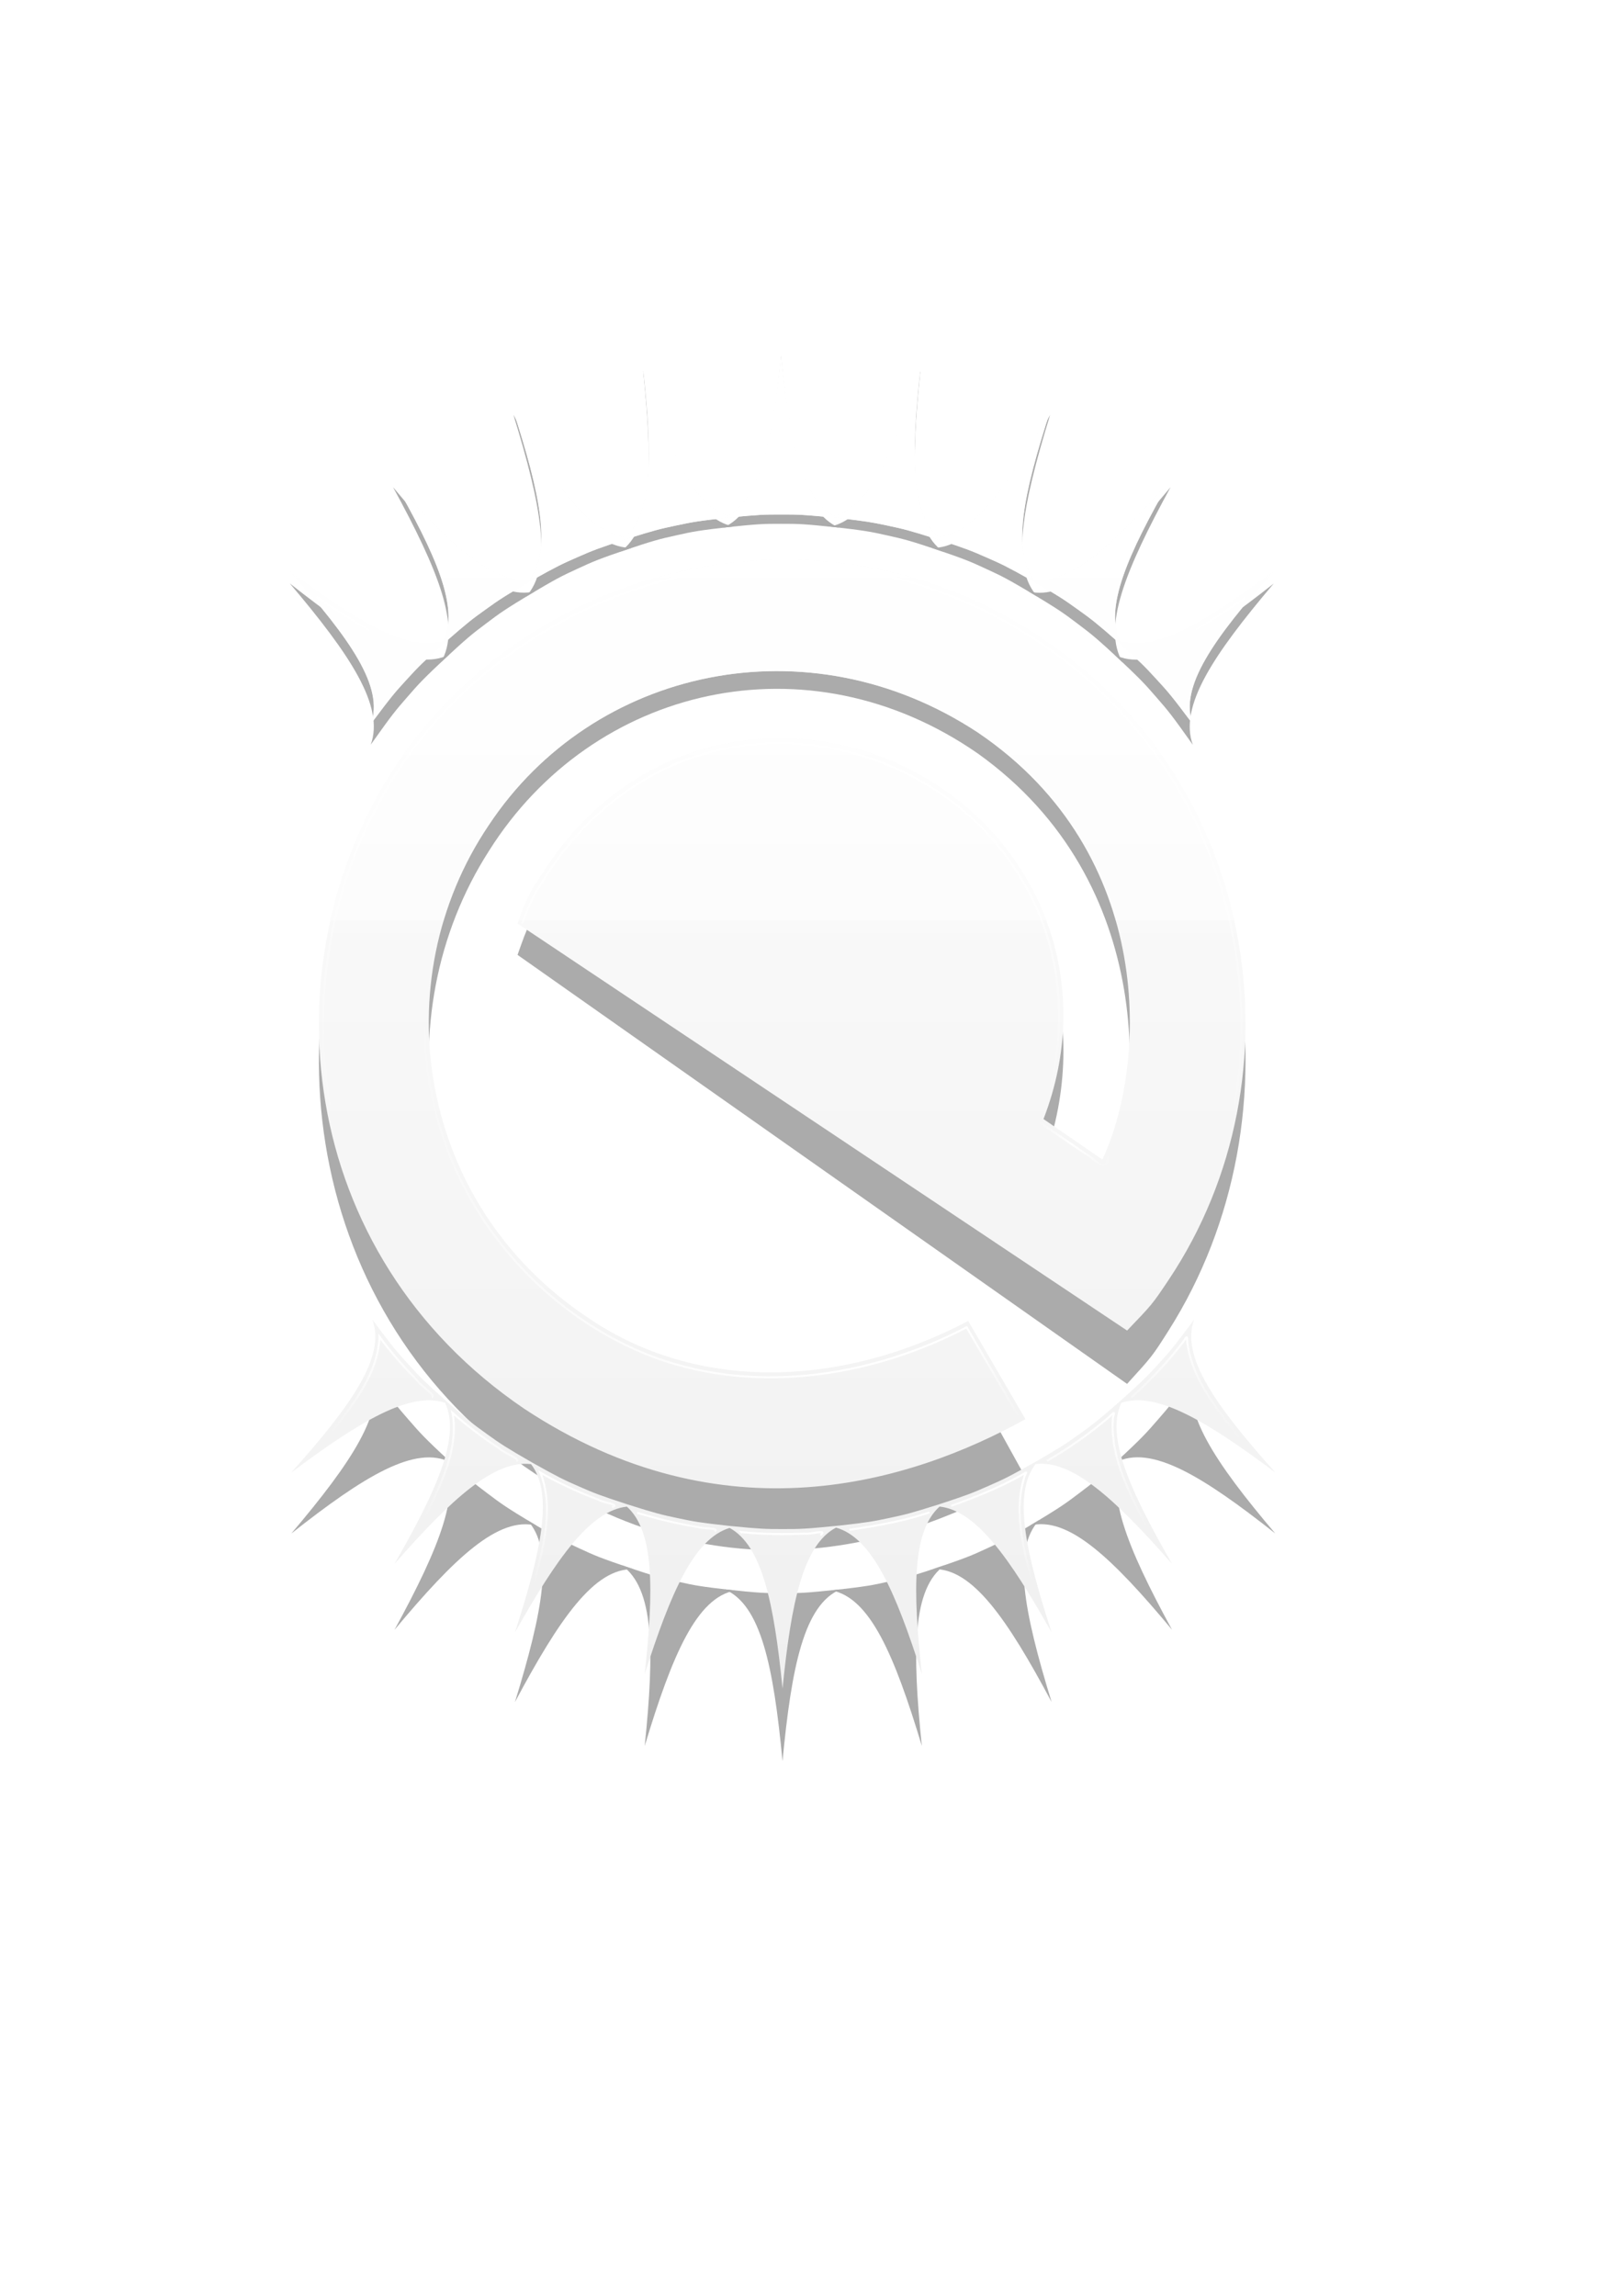 <?xml version="1.0" encoding="UTF-8" standalone="no"?>
<!-- Created with Sodipodi ("http://www.sodipodi.com/") -->
<svg
   xmlns:dc="http://purl.org/dc/elements/1.1/"
   xmlns:cc="http://web.resource.org/cc/"
   xmlns:rdf="http://www.w3.org/1999/02/22-rdf-syntax-ns#"
   xmlns:svg="http://www.w3.org/2000/svg"
   xmlns="http://www.w3.org/2000/svg"
   xmlns:xlink="http://www.w3.org/1999/xlink"
   xmlns:sodipodi="http://sodipodi.sourceforge.net/DTD/sodipodi-0.dtd"
   xmlns:inkscape="http://www.inkscape.org/namespaces/inkscape"
   id="svg559"
   sodipodi:version="0.32"
   width="210mm"
   height="297mm"
   sodipodi:docname="e_logo_shiny_white.svg"
   sodipodi:docbase="/home/raster/C/data/new_e"
   inkscape:version="0.45.1"
   inkscape:output_extension="org.inkscape.output.svg.inkscape"
   inkscape:export-filename="/home/raster/C/data/new_e/e_logo_shiny_white.png"
   inkscape:export-xdpi="68.417511"
   inkscape:export-ydpi="68.417511">
  <defs
     id="defs561">
    <linearGradient
       id="linearGradient4238">
      <stop
         style="stop-color:#ffffff;stop-opacity:1;"
         offset="0"
         id="stop4240" />
      <stop
         style="stop-color:#f0f0f0;stop-opacity:1;"
         offset="1"
         id="stop4242" />
    </linearGradient>
    <linearGradient
       id="linearGradient3584">
      <stop
         style="stop-color:#000000;stop-opacity:1;"
         offset="0"
         id="stop3586" />
      <stop
         style="stop-color:#000000;stop-opacity:0;"
         offset="1"
         id="stop3588" />
    </linearGradient>
    <linearGradient
       id="linearGradient3576">
      <stop
         style="stop-color:#ffffff;stop-opacity:1;"
         offset="0"
         id="stop3578" />
      <stop
         style="stop-color:#ffffff;stop-opacity:0;"
         offset="1"
         id="stop3580" />
    </linearGradient>
    <linearGradient
       id="linearGradient3568">
      <stop
         style="stop-color:#ffffff;stop-opacity:1;"
         offset="0"
         id="stop3570" />
      <stop
         style="stop-color:#ffffff;stop-opacity:0;"
         offset="1"
         id="stop3572" />
    </linearGradient>
    <linearGradient
       id="linearGradient3560">
      <stop
         style="stop-color:#ffffff;stop-opacity:1;"
         offset="0"
         id="stop3562" />
      <stop
         style="stop-color:#ffffff;stop-opacity:0;"
         offset="1"
         id="stop3564" />
    </linearGradient>
    <linearGradient
       id="linearGradient3552">
      <stop
         style="stop-color:#ffffff;stop-opacity:1;"
         offset="0"
         id="stop3554" />
      <stop
         style="stop-color:#ffffff;stop-opacity:0;"
         offset="1"
         id="stop3556" />
    </linearGradient>
    <linearGradient
       id="linearGradient3544">
      <stop
         style="stop-color:#ffffff;stop-opacity:1;"
         offset="0"
         id="stop3546" />
      <stop
         style="stop-color:#ffffff;stop-opacity:0;"
         offset="1"
         id="stop3548" />
    </linearGradient>
    <linearGradient
       id="linearGradient3536">
      <stop
         style="stop-color:#ffffff;stop-opacity:1;"
         offset="0"
         id="stop3538" />
      <stop
         style="stop-color:#ffffff;stop-opacity:0;"
         offset="1"
         id="stop3540" />
    </linearGradient>
    <linearGradient
       id="linearGradient3526">
      <stop
         style="stop-color:#ffffff;stop-opacity:1;"
         offset="0"
         id="stop3528" />
      <stop
         style="stop-color:#ffffff;stop-opacity:0;"
         offset="1"
         id="stop3530" />
    </linearGradient>
    <linearGradient
       id="linearGradient3509">
      <stop
         style="stop-color:#ffffff;stop-opacity:1;"
         offset="0"
         id="stop3511" />
      <stop
         style="stop-color:#ffffff;stop-opacity:0;"
         offset="1"
         id="stop3513" />
    </linearGradient>
    <linearGradient
       id="linearGradient3262">
      <stop
         style="stop-color:#ffffff;stop-opacity:1;"
         offset="0"
         id="stop3264" />
      <stop
         id="stop3274"
         offset="0.15"
         style="stop-color:#ffffff;stop-opacity:0.749;" />
      <stop
         id="stop3270"
         offset="0.35"
         style="stop-color:#ffffff;stop-opacity:0.498;" />
      <stop
         style="stop-color:#ffffff;stop-opacity:0.247;"
         offset="0.6"
         id="stop3272" />
      <stop
         style="stop-color:#ffffff;stop-opacity:0"
         offset="1"
         id="stop3266" />
    </linearGradient>
    <linearGradient
       id="linearGradient564">
      <stop
         style="stop-color:#000;stop-opacity:1;"
         offset="0"
         id="stop565" />
      <stop
         style="stop-color:#fff;stop-opacity:1;"
         offset="1"
         id="stop566" />
    </linearGradient>
    <linearGradient
       xlink:href="#linearGradient564"
       id="linearGradient567" />
    <radialGradient
       xlink:href="#linearGradient564"
       id="radialGradient568"
       cx="0.5"
       cy="0.5"
       r="0.5"
       fx="0.5"
       fy="0.5" />
    <radialGradient
       xlink:href="#linearGradient564"
       id="radialGradient620" />
    <linearGradient
       inkscape:collect="always"
       xlink:href="#linearGradient3576"
       id="linearGradient3268"
       x1="389.764"
       y1="173.625"
       x2="389.764"
       y2="725.921"
       gradientUnits="userSpaceOnUse" />
    <clipPath
       clipPathUnits="userSpaceOnUse"
       id="clipPath3307">
      <path
         style="font-size:12px;fill:#000000;fill-opacity:1;fill-rule:evenodd;stroke:none;stroke-width:1;stroke-opacity:1"
         d="M 381.938,173.625 C 377.724,215.758 371.902,243.456 356.094,252.156 C 338.817,246.927 327.401,221.024 314.562,180.656 C 319.117,222.434 319.173,250.624 305.812,262.562 C 288.024,260.585 271.685,237.608 251.094,201.031 C 264.149,241.315 269.927,269.031 258.938,283.344 C 241.014,285.493 220.154,266.384 192.188,234.562 C 213.251,271.21 224.614,297.062 216.906,313.344 C 199.816,318.949 175.495,304.538 141.719,279.25 C 171.363,312.455 188.067,336.185 181.312,354.031 C 191.983,339.778 193.199,338.465 199.188,331.938 C 204.777,325.845 206.567,323.976 217.531,314.156 C 228.782,304.298 230.8,302.779 237.562,297.938 C 244.469,292.993 246.394,291.659 260.125,283.75 C 272.46,276.84 274.914,275.708 282.375,272.438 C 290.053,269.072 292.343,268.136 306.875,263.406 C 320.083,259.239 322.747,258.609 330.656,256.938 C 338.917,255.192 341.291,254.737 356.781,253.031 C 371.085,251.628 373.742,251.562 381.938,251.562 C 390.796,251.562 392.565,251.572 410.281,253.344 C 423.383,254.81 426.204,255.328 433.969,256.969 C 442.032,258.673 444.559,259.29 458.469,263.688 C 472.268,268.187 474.716,269.167 482.25,272.469 C 489.711,275.739 492.165,276.871 504.5,283.781 C 518.231,291.69 520.156,293.024 527.062,297.969 C 533.825,302.81 535.843,304.329 547.094,314.188 C 558.058,324.008 559.848,325.876 565.438,331.969 C 571.426,338.496 572.642,339.81 583.312,354.062 C 576.558,336.217 593.262,312.486 622.906,279.281 C 589.087,304.602 564.779,319.007 547.688,313.344 C 540.03,297.059 551.397,271.201 572.438,234.594 C 544.487,266.397 523.636,285.531 505.719,283.406 C 494.693,269.103 500.465,241.411 513.531,201.094 C 492.928,237.692 476.581,260.639 458.781,262.594 C 445.453,250.639 445.512,222.462 450.062,180.719 C 437.116,221.424 425.614,247.388 408.094,252.312 C 392.053,243.804 386.178,216.031 381.938,173.625 z M 384.812,273.594 C 383.436,273.588 382.063,273.605 380.688,273.625 C 307.353,274.672 236.21,311.098 194.031,373.719 C 129.451,470.802 144.91,613.322 256.438,688.844 C 353.965,753.272 445.431,724.974 501.469,693.875 L 473.469,645.875 C 413.069,677.72 342.312,681.537 287.781,644.438 C 203.924,588.894 187.428,479.756 239.094,403.344 C 289.927,326.646 395.117,303.275 478.312,358.219 C 565.894,417.601 560.801,520.761 539.094,566.938 C 529.505,560.341 519.901,553.753 510.312,547.156 C 535.308,482.394 509.868,418.478 459.812,384.969 C 400.924,345.546 315.439,352.246 267.625,423.5 C 258.277,437.634 258.263,437.655 253.094,451.562 L 551.188,650.562 C 563.521,637.72 563.522,637.715 571.406,625.938 C 638.425,525.827 615.09,382.308 509.281,311.938 C 470.704,285.945 427.479,273.758 384.812,273.594 z M 584.031,645.156 C 573.36,659.409 572.176,660.722 566.188,667.25 C 560.512,673.437 558.813,675.201 547.375,685.438 C 536.586,694.883 534.44,696.483 527.781,701.25 C 521.271,705.91 518.965,707.494 507.281,714.25 C 492.826,722.378 490.878,723.252 482.969,726.719 C 475.437,730.02 473.01,731.034 459.219,735.531 C 445.301,739.931 442.752,740.546 434.688,742.25 C 426.837,743.909 424.088,744.401 410.594,745.906 C 393.38,747.624 391.455,747.625 382.688,747.625 C 374.342,747.625 371.837,747.575 356.812,746.094 C 342.031,744.459 339.526,743.997 331.406,742.281 C 323.342,740.577 320.793,739.963 306.875,735.562 C 293.083,731.066 290.657,730.082 283.125,726.781 C 275.513,723.445 273.208,722.367 260.188,715.062 C 247.16,707.55 245.057,706.132 238.281,701.281 C 231.519,696.44 229.5,694.921 218.25,685.062 C 207.286,675.242 205.496,673.374 199.906,667.281 C 193.918,660.754 192.733,659.44 182.062,645.188 C 188.817,663.033 172.113,686.764 142.469,719.969 C 176.264,694.667 200.567,680.245 217.656,685.875 C 225.342,702.158 213.96,728.027 192.906,764.656 C 220.88,732.826 241.761,713.714 259.688,715.875 C 270.67,730.19 264.866,757.91 251.812,798.188 C 272.416,761.59 288.762,738.611 306.562,736.656 C 319.89,748.611 319.832,776.819 315.281,818.562 C 328.116,778.207 339.545,752.303 356.812,747.062 C 372.639,755.748 378.472,783.439 382.688,825.594 C 386.928,783.188 392.803,755.415 408.844,746.906 C 426.359,751.837 437.869,777.801 450.812,818.5 C 446.262,776.76 446.175,748.582 459.5,736.625 C 477.303,738.575 493.644,761.523 514.25,798.125 C 501.186,757.815 495.419,730.117 506.438,715.812 C 524.358,713.677 545.199,732.813 573.156,764.625 C 552.115,728.018 540.748,702.16 548.406,685.875 C 565.498,680.212 589.805,694.617 623.625,719.938 C 593.981,686.732 577.277,663.002 584.031,645.156 z "
         id="path3309" />
    </clipPath>
    <clipPath
       clipPathUnits="userSpaceOnUse"
       id="clipPath3311">
      <path
         id="path3313"
         d="M 381.938,173.625 C 377.724,215.758 371.902,243.456 356.094,252.156 C 338.817,246.927 327.401,221.024 314.562,180.656 C 319.117,222.434 319.173,250.624 305.812,262.562 C 288.024,260.585 271.685,237.608 251.094,201.031 C 264.149,241.315 269.927,269.031 258.938,283.344 C 241.014,285.493 220.154,266.384 192.188,234.562 C 213.251,271.21 224.614,297.062 216.906,313.344 C 199.816,318.949 175.495,304.538 141.719,279.25 C 171.363,312.455 188.067,336.185 181.312,354.031 C 191.983,339.778 193.199,338.465 199.188,331.938 C 204.777,325.845 206.567,323.976 217.531,314.156 C 228.782,304.298 230.8,302.779 237.562,297.938 C 244.469,292.993 246.394,291.659 260.125,283.75 C 272.46,276.84 274.914,275.708 282.375,272.438 C 290.053,269.072 292.343,268.136 306.875,263.406 C 320.083,259.239 322.747,258.609 330.656,256.938 C 338.917,255.192 341.291,254.737 356.781,253.031 C 371.085,251.628 373.742,251.562 381.938,251.562 C 390.796,251.562 392.565,251.572 410.281,253.344 C 423.383,254.81 426.204,255.328 433.969,256.969 C 442.032,258.673 444.559,259.29 458.469,263.688 C 472.268,268.187 474.716,269.167 482.25,272.469 C 489.711,275.739 492.165,276.871 504.5,283.781 C 518.231,291.69 520.156,293.024 527.062,297.969 C 533.825,302.81 535.843,304.329 547.094,314.188 C 558.058,324.008 559.848,325.876 565.438,331.969 C 571.426,338.496 572.642,339.81 583.312,354.062 C 576.558,336.217 593.262,312.486 622.906,279.281 C 589.087,304.602 564.779,319.007 547.688,313.344 C 540.03,297.059 551.397,271.201 572.438,234.594 C 544.487,266.397 523.636,285.531 505.719,283.406 C 494.693,269.103 500.465,241.411 513.531,201.094 C 492.928,237.692 476.581,260.639 458.781,262.594 C 445.453,250.639 445.512,222.462 450.062,180.719 C 437.116,221.424 425.614,247.388 408.094,252.312 C 392.053,243.804 386.178,216.031 381.938,173.625 z M 384.812,273.594 C 383.436,273.588 382.063,273.605 380.688,273.625 C 307.353,274.672 236.21,311.098 194.031,373.719 C 129.451,470.802 144.91,613.322 256.438,688.844 C 353.965,753.272 445.431,724.974 501.469,693.875 L 473.469,645.875 C 413.069,677.72 342.312,681.537 287.781,644.438 C 203.924,588.894 187.428,479.756 239.094,403.344 C 289.927,326.646 395.117,303.275 478.312,358.219 C 565.894,417.601 560.801,520.761 539.094,566.938 C 529.505,560.341 519.901,553.753 510.312,547.156 C 535.308,482.394 509.868,418.478 459.812,384.969 C 400.924,345.546 315.439,352.246 267.625,423.5 C 258.277,437.634 258.263,437.655 253.094,451.562 L 551.188,650.562 C 563.521,637.72 563.522,637.715 571.406,625.938 C 638.425,525.827 615.09,382.308 509.281,311.938 C 470.704,285.945 427.479,273.758 384.812,273.594 z M 584.031,645.156 C 573.36,659.409 572.176,660.722 566.188,667.25 C 560.512,673.437 558.813,675.201 547.375,685.438 C 536.586,694.883 534.44,696.483 527.781,701.25 C 521.271,705.91 518.965,707.494 507.281,714.25 C 492.826,722.378 490.878,723.252 482.969,726.719 C 475.437,730.02 473.01,731.034 459.219,735.531 C 445.301,739.931 442.752,740.546 434.688,742.25 C 426.837,743.909 424.088,744.401 410.594,745.906 C 393.38,747.624 391.455,747.625 382.688,747.625 C 374.342,747.625 371.837,747.575 356.812,746.094 C 342.031,744.459 339.526,743.997 331.406,742.281 C 323.342,740.577 320.793,739.963 306.875,735.562 C 293.083,731.066 290.657,730.082 283.125,726.781 C 275.513,723.445 273.208,722.367 260.188,715.062 C 247.16,707.55 245.057,706.132 238.281,701.281 C 231.519,696.44 229.5,694.921 218.25,685.062 C 207.286,675.242 205.496,673.374 199.906,667.281 C 193.918,660.754 192.733,659.44 182.062,645.188 C 188.817,663.033 172.113,686.764 142.469,719.969 C 176.264,694.667 200.567,680.245 217.656,685.875 C 225.342,702.158 213.96,728.027 192.906,764.656 C 220.88,732.826 241.761,713.714 259.688,715.875 C 270.67,730.19 264.866,757.91 251.812,798.188 C 272.416,761.59 288.762,738.611 306.562,736.656 C 319.89,748.611 319.832,776.819 315.281,818.562 C 328.116,778.207 339.545,752.303 356.812,747.062 C 372.639,755.748 378.472,783.439 382.688,825.594 C 386.928,783.188 392.803,755.415 408.844,746.906 C 426.359,751.837 437.869,777.801 450.812,818.5 C 446.262,776.76 446.175,748.582 459.5,736.625 C 477.303,738.575 493.644,761.523 514.25,798.125 C 501.186,757.815 495.419,730.117 506.438,715.812 C 524.358,713.677 545.199,732.813 573.156,764.625 C 552.115,728.018 540.748,702.16 548.406,685.875 C 565.498,680.212 589.805,694.617 623.625,719.938 C 593.981,686.732 577.277,663.002 584.031,645.156 z "
         style="font-size:12px;fill:#000000;fill-opacity:1;fill-rule:evenodd;stroke:none;stroke-width:1;stroke-opacity:1" />
    </clipPath>
    <filter
       inkscape:collect="always"
       id="filter3366">
      <feGaussianBlur
         inkscape:collect="always"
         stdDeviation="14.173"
         id="feGaussianBlur3368" />
    </filter>
    <linearGradient
       inkscape:collect="always"
       xlink:href="#linearGradient3509"
       id="linearGradient3532"
       x1="382.55"
       y1="280.106"
       x2="382.55"
       y2="557.28"
       gradientUnits="userSpaceOnUse" />
    <linearGradient
       inkscape:collect="always"
       xlink:href="#linearGradient3509"
       id="linearGradient3542"
       x1="386.752"
       y1="362.863"
       x2="386.752"
       y2="542.24"
       gradientUnits="userSpaceOnUse" />
    <radialGradient
       inkscape:collect="always"
       xlink:href="#linearGradient3509"
       id="radialGradient3550"
       cx="524.922"
       cy="558.965"
       fx="524.922"
       fy="558.965"
       r="17.516"
       gradientTransform="matrix(0.535,-0.845,1,0.633,-314.841,648.569)"
       gradientUnits="userSpaceOnUse" />
    <linearGradient
       inkscape:collect="always"
       xlink:href="#linearGradient3509"
       id="linearGradient3558"
       x1="419.641"
       y1="670.633"
       x2="232.289"
       y2="457.546"
       gradientUnits="userSpaceOnUse" />
    <linearGradient
       inkscape:collect="always"
       xlink:href="#linearGradient3509"
       id="linearGradient3566"
       x1="472.219"
       y1="648.469"
       x2="499.219"
       y2="694.031"
       gradientUnits="userSpaceOnUse" />
    <linearGradient
       inkscape:collect="always"
       xlink:href="#linearGradient3509"
       id="linearGradient3574"
       x1="381.342"
       y1="191.939"
       x2="383.047"
       y2="247.909"
       gradientUnits="userSpaceOnUse" />
    <linearGradient
       inkscape:collect="always"
       xlink:href="#linearGradient3509"
       id="linearGradient3582"
       x1="318.694"
       y1="198.748"
       x2="318.867"
       y2="255.631"
       gradientUnits="userSpaceOnUse" />
    <linearGradient
       inkscape:collect="always"
       xlink:href="#linearGradient3509"
       id="linearGradient3590"
       x1="445.795"
       y1="198.449"
       x2="438.592"
       y2="255.816"
       gradientUnits="userSpaceOnUse" />
    <linearGradient
       inkscape:collect="always"
       xlink:href="#linearGradient3509"
       id="linearGradient3604"
       x1="257.731"
       y1="240.825"
       x2="300.719"
       y2="240.825"
       gradientUnits="userSpaceOnUse" />
    <linearGradient
       inkscape:collect="always"
       xlink:href="#linearGradient3509"
       id="linearGradient3612"
       x1="202.38"
       y1="249.442"
       x2="245.951"
       y2="286.281"
       gradientUnits="userSpaceOnUse" />
    <linearGradient
       inkscape:collect="always"
       xlink:href="#linearGradient3509"
       id="linearGradient3630"
       x1="154.621"
       y1="291.527"
       x2="210.605"
       y2="315.246"
       gradientUnits="userSpaceOnUse" />
    <linearGradient
       inkscape:collect="always"
       xlink:href="#linearGradient3509"
       id="linearGradient3640"
       x1="506.375"
       y1="218.188"
       x2="475.691"
       y2="264.981"
       gradientUnits="userSpaceOnUse" />
    <linearGradient
       inkscape:collect="always"
       xlink:href="#linearGradient3509"
       id="linearGradient3650"
       x1="560.277"
       y1="249.844"
       x2="514.25"
       y2="285.781"
       gradientUnits="userSpaceOnUse" />
    <linearGradient
       inkscape:collect="always"
       xlink:href="#linearGradient3509"
       id="linearGradient3658"
       x1="609.406"
       y1="291.875"
       x2="558.266"
       y2="319.746"
       gradientUnits="userSpaceOnUse" />
    <linearGradient
       inkscape:collect="always"
       xlink:href="#linearGradient3509"
       id="linearGradient3690"
       x1="382.351"
       y1="749.875"
       x2="382.351"
       y2="779.82"
       gradientUnits="userSpaceOnUse" />
    <linearGradient
       inkscape:collect="always"
       xlink:href="#linearGradient3509"
       id="linearGradient3692"
       x1="433.342"
       y1="743.75"
       x2="439.752"
       y2="770.085"
       gradientUnits="userSpaceOnUse" />
    <linearGradient
       inkscape:collect="always"
       xlink:href="#linearGradient3509"
       id="linearGradient3694"
       x1="315.324"
       y1="739.156"
       x2="318.112"
       y2="781.101"
       gradientUnits="userSpaceOnUse" />
    <linearGradient
       inkscape:collect="always"
       xlink:href="#linearGradient3509"
       id="linearGradient3696"
       x1="263.92"
       y1="719.531"
       x2="262.1"
       y2="775.992"
       gradientUnits="userSpaceOnUse" />
    <linearGradient
       inkscape:collect="always"
       xlink:href="#linearGradient3509"
       id="linearGradient3698"
       x1="498.719"
       y1="722.675"
       x2="504.248"
       y2="773.816"
       gradientUnits="userSpaceOnUse" />
    <linearGradient
       inkscape:collect="always"
       xlink:href="#linearGradient3509"
       id="linearGradient3700"
       x1="221.066"
       y1="690.281"
       x2="221.639"
       y2="742.419"
       gradientUnits="userSpaceOnUse" />
    <linearGradient
       inkscape:collect="always"
       xlink:href="#linearGradient3509"
       id="linearGradient3702"
       x1="543.889"
       y1="690.369"
       x2="546.108"
       y2="748.354"
       gradientUnits="userSpaceOnUse" />
    <linearGradient
       inkscape:collect="always"
       xlink:href="#linearGradient3509"
       id="linearGradient3704"
       x1="186.598"
       y1="653.094"
       x2="186.598"
       y2="701.688"
       gradientUnits="userSpaceOnUse" />
    <linearGradient
       inkscape:collect="always"
       xlink:href="#linearGradient3262"
       id="linearGradient3706"
       x1="580.93"
       y1="653.381"
       x2="580.93"
       y2="706.513"
       gradientUnits="userSpaceOnUse" />
    <linearGradient
       inkscape:collect="always"
       xlink:href="#linearGradient4238"
       id="linearGradient4244"
       x1="382.672"
       y1="173.625"
       x2="382.672"
       y2="825.594"
       gradientUnits="userSpaceOnUse" />
  </defs>
  <sodipodi:namedview
     id="base"
     snaptogrid="true"
     showgrid="false"
     gridtolerance="5px"
     gridspacingy="2mm"
     gridspacingx="2mm"
     snaptoguides="false"
     bordercolor="#000000"
     borderopacity="0.329"
     inkscape:zoom="1.4203135"
     inkscape:cx="382.67188"
     inkscape:cy="552.71227"
     inkscape:window-width="1592"
     inkscape:window-height="1132"
     inkscape:window-x="0"
     inkscape:window-y="26"
     inkscape:current-layer="svg559" />
  <g
     id="g600"
     style="opacity:0.33;fill:#000000;fill-opacity:1;stroke:none;stroke-opacity:1;filter:url(#filter3366)"
     transform="matrix(1,0,0,1.054,-1.6535433e-5,-9.049)">
    <path
       style="font-size:12px;fill:#000000;fill-opacity:1;fill-rule:evenodd;stroke:none;stroke-width:1;stroke-opacity:1"
       d="M 253.096,451.55 L 551.179,650.567 C 563.513,637.725 563.513,637.725 571.397,625.947 C 638.416,525.836 615.106,382.312 509.296,311.941 C 403.106,240.39 261.529,273.532 194.043,373.725 C 129.463,470.809 144.913,613.335 256.441,688.857 C 353.968,753.285 445.417,724.962 501.454,693.863 L 473.477,645.883 C 413.077,677.728 342.313,681.523 287.782,644.423 C 203.924,588.88 187.427,479.765 239.093,403.352 C 289.926,326.654 395.124,303.27 478.319,358.214 C 565.901,417.596 560.789,520.773 539.082,566.949 C 529.494,560.353 519.905,553.756 510.316,547.16 C 535.312,482.398 509.883,418.471 459.828,384.962 C 400.939,345.539 315.428,352.254 267.614,423.509 C 258.265,437.643 258.265,437.643 253.096,451.55 z "
       id="path582"
       sodipodi:nodetypes="cccccccccccccccc" />
    <path
       style="fill:#000000;fill-opacity:1;fill-rule:evenodd;stroke:none;stroke-width:1pt;stroke-linecap:butt;stroke-linejoin:miter;stroke-opacity:1"
       d="M 381.948,173.622 C 377.519,217.913 371.318,246.26 353.602,253.346 C 371.318,251.575 373.09,251.575 381.948,251.575 C 390.807,251.575 392.578,251.575 410.295,253.346 C 392.578,246.26 386.378,217.913 381.948,173.622 z "
       id="path578"
       sodipodi:nodetypes="ccccc" />
    <path
       style="font-size:12px;fill:#000000;fill-opacity:1;fill-rule:evenodd;stroke:none;stroke-width:1;stroke-opacity:1"
       d="M 314.549,180.666 C 319.373,224.916 319.167,253.932 303.299,264.528 C 320.266,259.132 322,258.766 330.667,256.934 C 339.334,255.103 341.067,254.736 358.767,252.807 C 339.968,249.536 328.04,223.084 314.549,180.666 z "
       id="path579"
       sodipodi:nodetypes="ccccc" />
    <path
       style="font-size:12px;fill:#000000;fill-opacity:1;fill-rule:evenodd;stroke:none;stroke-width:1;stroke-opacity:1"
       d="M 251.09,201.04 C 264.813,243.384 270.513,271.836 257.131,285.438 C 272.646,276.704 274.269,275.992 282.382,272.436 C 290.495,268.88 292.118,268.169 309.055,262.68 C 289.984,263.301 272.926,239.828 251.09,201.04 z "
       id="path584"
       sodipodi:nodetypes="ccccc" />
    <path
       style="font-size:12px;fill:#000000;fill-opacity:1;fill-rule:evenodd;stroke:none;stroke-opacity:1"
       d="M 192.187,234.547 C 214.369,273.139 225.828,299.797 215.548,315.872 C 228.922,304.119 230.362,303.087 237.565,297.931 C 244.768,292.774 246.208,291.743 261.645,282.87 C 243.114,287.421 221.571,267.982 192.187,234.547 z "
       id="path585"
       sodipodi:nodetypes="ccccc" />
    <path
       style="font-size:12px;fill:#000000;fill-opacity:1;fill-rule:evenodd;stroke:none;stroke-opacity:1"
       d="M 141.732,279.238 C 171.376,312.444 188.073,336.175 181.319,354.021 C 191.989,339.768 193.187,338.463 199.175,331.935 C 205.164,325.408 206.361,324.102 219.643,312.244 C 202.445,320.509 177.365,305.916 141.732,279.238 z "
       id="path586"
       sodipodi:nodetypes="ccccc" />
    <path
       style="font-size:12px;fill:#000000;fill-opacity:1;fill-rule:evenodd;stroke:none;stroke-width:1;stroke-opacity:1"
       d="M 450.076,180.709 C 445.252,224.959 445.458,253.975 461.327,264.571 C 444.359,259.175 442.626,258.809 433.959,256.977 C 425.292,255.146 423.559,254.779 405.859,252.85 C 424.658,249.579 436.585,223.127 450.076,180.709 z "
       id="path587"
       sodipodi:nodetypes="ccccc" />
    <path
       style="font-size:12px;fill:#000000;fill-opacity:1;fill-rule:evenodd;stroke:none;stroke-width:1;stroke-opacity:1"
       d="M 513.536,201.083 C 499.813,243.427 494.113,271.879 507.495,285.481 C 491.979,276.747 490.357,276.035 482.244,272.479 C 474.13,268.923 472.508,268.212 455.57,262.723 C 474.641,263.344 491.7,239.871 513.536,201.083 z "
       id="path588"
       sodipodi:nodetypes="ccccc" />
    <path
       style="font-size:12px;fill:#000000;fill-opacity:1;fill-rule:evenodd;stroke:none;stroke-opacity:1"
       d="M 572.438,234.59 C 550.257,273.182 538.798,299.84 549.078,315.915 C 535.704,304.162 534.263,303.13 527.061,297.974 C 519.858,292.817 518.418,291.786 502.981,282.913 C 521.511,287.464 543.054,268.025 572.438,234.59 z "
       id="path589"
       sodipodi:nodetypes="ccccc" />
    <path
       style="font-size:12px;fill:#000000;fill-opacity:1;fill-rule:evenodd;stroke:none;stroke-opacity:1"
       d="M 622.893,279.281 C 593.249,312.487 576.553,336.218 583.307,354.064 C 572.636,339.811 571.438,338.506 565.45,331.978 C 559.462,325.45 558.264,324.145 544.982,312.287 C 562.181,320.552 587.261,305.959 622.893,279.281 z "
       id="path590"
       sodipodi:nodetypes="ccccc" />
    <path
       style="fill:#000000;fill-opacity:1;fill-rule:evenodd;stroke:none;stroke-width:1pt;stroke-linecap:butt;stroke-linejoin:miter;stroke-opacity:1"
       d="M 382.677,825.591 C 378.248,781.299 372.047,752.953 354.331,745.866 C 372.047,747.638 373.819,747.638 382.677,747.638 C 391.536,747.638 393.307,747.638 411.024,745.866 C 393.307,752.953 387.106,781.299 382.677,825.591 z "
       id="path591"
       sodipodi:nodetypes="ccccc" />
    <path
       style="font-size:12px;fill:#000000;fill-opacity:1;fill-rule:evenodd;stroke:none;stroke-width:1;stroke-opacity:1"
       d="M 315.278,818.547 C 320.102,774.297 319.896,745.281 304.028,734.684 C 320.995,740.081 322.729,740.447 331.395,742.279 C 340.062,744.11 341.796,744.476 359.496,746.406 C 340.697,749.677 328.769,776.128 315.278,818.547 z "
       id="path592"
       sodipodi:nodetypes="ccccc" />
    <path
       style="font-size:12px;fill:#000000;fill-opacity:1;fill-rule:evenodd;stroke:none;stroke-width:1;stroke-opacity:1"
       d="M 251.819,798.172 C 265.542,755.828 271.241,727.377 257.86,713.774 C 273.375,722.509 274.998,723.22 283.111,726.776 C 291.224,730.332 292.847,731.043 309.784,736.533 C 290.713,735.911 273.655,759.384 251.819,798.172 z "
       id="path593"
       sodipodi:nodetypes="ccccc" />
    <path
       style="font-size:12px;fill:#000000;fill-opacity:1;fill-rule:evenodd;stroke:none;stroke-opacity:1"
       d="M 192.916,764.665 C 215.097,726.074 226.556,699.416 216.276,683.34 C 229.65,695.094 231.091,696.125 238.294,701.282 C 245.496,706.438 246.937,707.47 262.374,716.342 C 243.843,711.791 222.3,731.23 192.916,764.665 z "
       id="path594"
       sodipodi:nodetypes="ccccc" />
    <path
       style="font-size:12px;fill:#000000;fill-opacity:1;fill-rule:evenodd;stroke:none;stroke-opacity:1"
       d="M 142.461,719.974 C 172.105,686.769 188.802,663.037 182.047,645.191 C 192.718,659.444 193.916,660.75 199.904,667.278 C 205.893,673.805 207.09,675.111 220.372,686.968 C 203.173,678.704 178.093,693.297 142.461,719.974 z "
       id="path595"
       sodipodi:nodetypes="ccccc" />
    <path
       style="font-size:12px;fill:#000000;fill-opacity:1;fill-rule:evenodd;stroke:none;stroke-width:1;stroke-opacity:1"
       d="M 450.805,818.504 C 445.981,774.254 446.187,745.238 462.055,734.641 C 445.088,740.038 443.355,740.404 434.688,742.236 C 426.021,744.067 424.288,744.433 406.587,746.363 C 425.386,749.634 437.314,776.085 450.805,818.504 z "
       id="path596"
       sodipodi:nodetypes="ccccc" />
    <path
       style="font-size:12px;fill:#000000;fill-opacity:1;fill-rule:evenodd;stroke:none;stroke-width:1;stroke-opacity:1"
       d="M 514.265,798.129 C 500.541,755.785 494.842,727.334 508.223,713.731 C 492.708,722.466 491.086,723.177 482.972,726.733 C 474.859,730.289 473.236,731 456.299,736.49 C 475.37,735.868 492.428,759.341 514.265,798.129 z "
       id="path597"
       sodipodi:nodetypes="ccccc" />
    <path
       style="font-size:12px;fill:#000000;fill-opacity:1;fill-rule:evenodd;stroke:none;stroke-opacity:1"
       d="M 573.167,764.622 C 550.986,726.031 539.527,699.373 549.807,683.297 C 536.433,695.051 534.992,696.082 527.79,701.239 C 520.587,706.395 519.146,707.427 503.71,716.299 C 522.24,711.748 543.783,731.187 573.167,764.622 z "
       id="path598"
       sodipodi:nodetypes="ccccc" />
    <path
       style="font-size:12px;fill:#000000;fill-opacity:1;fill-rule:evenodd;stroke:none;stroke-opacity:1"
       d="M 623.622,719.931 C 593.978,686.726 577.282,662.994 584.036,645.148 C 573.365,659.401 572.167,660.707 566.179,667.235 C 560.191,673.762 558.993,675.068 545.711,686.925 C 562.91,678.661 587.99,693.254 623.622,719.931 z "
       id="path599"
       sodipodi:nodetypes="ccccc" />
  </g>
  <rect
     style="opacity:1;fill:url(#linearGradient4244);fill-opacity:1.0;stroke:none"
     id="rect2233"
     width="637.795"
     height="708.661"
     x="70.866"
     y="131.102"
     clip-path="url(#clipPath3311)" />
  <rect
     style="opacity:1;fill:url(#linearGradient3268);fill-opacity:1.0;stroke:none"
     id="rect2235"
     width="566.929"
     height="283.465"
     x="106.299"
     y="166.535"
     clip-path="url(#clipPath3307)" />
  <path
     style="font-size:12px;fill:none;fill-opacity:1;fill-rule:evenodd;stroke:url(#linearGradient3574);stroke-width:1;stroke-opacity:1;stroke-linecap:round"
     d="M 401.844,250.781 C 388.459,237.217 386.113,217.036 382.926,199.041 C 382.635,198.003 382.026,190.329 381.781,193 C 378.733,212.087 376.785,232.985 364.25,248.531"
     id="path3507"
     sodipodi:nodetypes="cccc" />
  <path
     style="font-size:12px;fill:none;fill-opacity:1;fill-rule:evenodd;stroke:url(#linearGradient3582);stroke-width:1;stroke-opacity:1;stroke-linecap:round"
     d="M 350.188,252.188 C 334.59,242.249 328.144,223.714 321.462,207.374 C 320.692,205.839 318.322,197.827 318.344,199.469 C 319.253,218.999 321.829,240.157 312.375,258.031"
     id="path3505"
     sodipodi:nodetypes="cccc" />
  <path
     style="font-size:12px;fill:none;fill-opacity:1;fill-rule:evenodd;stroke:url(#linearGradient3590);stroke-width:1;stroke-opacity:1;stroke-linecap:round"
     d="M 453.719,260.406 C 443.327,244.191 445.25,223.876 445.877,205.44 C 445.777,204.381 446.848,196.391 445.938,199.781 C 439.013,217.877 432.69,238.115 417.031,250.594"
     id="path3503"
     sodipodi:nodetypes="cccc" />
  <path
     style="font-size:12px;fill:none;fill-opacity:1;fill-rule:evenodd;stroke:url(#linearGradient3604);stroke-width:1;stroke-opacity:1;stroke-linecap:round"
     d="M 300.219,263.75 C 282.638,256.924 272.391,239.48 262.375,224.5 C 262.011,224.331 256.9,214.904 258.562,218.875"
     id="path3501"
     sodipodi:nodetypes="ccc" />
  <path
     style="font-size:12px;fill:none;fill-opacity:1;fill-rule:evenodd;stroke:url(#linearGradient3640);stroke-width:1;stroke-opacity:1;stroke-linecap:round"
     d="M 505.875,218.688 C 495.515,234.82 485.334,253.134 467.875,262.406"
     id="path3499"
     sodipodi:nodetypes="cc" />
  <path
     style="font-size:12px;fill:none;fill-opacity:1;fill-rule:evenodd;stroke:url(#linearGradient3612);stroke-width:1;stroke-opacity:1;stroke-linecap:round"
     d="M 253.406,285.781 C 234.676,282.866 221.068,267.911 208.125,255.344 C 207.191,254.586 201.831,248.252 203.062,250.375"
     id="path3497"
     sodipodi:nodetypes="ccc" />
  <path
     style="font-size:12px;fill:none;fill-opacity:1;fill-rule:evenodd;stroke:url(#linearGradient3650);stroke-width:1;stroke-opacity:1;stroke-linecap:round"
     d="M 561.312,250.344 C 547.76,264.032 533.963,279.927 514.75,285.281"
     id="path3495"
     sodipodi:nodetypes="cc" />
  <path
     style="font-size:12px;fill:none;fill-opacity:1;fill-rule:evenodd;stroke:url(#radialGradient3550);stroke-width:1;stroke-opacity:1;stroke-linecap:round"
     d="M 541.938,565.969 C 540.643,574.267 534.688,565.818 530.552,563.934 C 523.002,558.749 515.46,553.554 507.906,548.375"
     id="path3493"
     sodipodi:nodetypes="ccc" />
  <path
     style="font-size:12px;fill:none;fill-opacity:1.0;fill-rule:evenodd;stroke:url(#linearGradient3630);stroke-width:1;stroke-opacity:1;stroke-linecap:round"
     d="M 212.094,316.812 C 193.221,317.822 176.945,306.048 161.731,296.479 C 160.696,296.157 152.222,289.262 156.156,293.281"
     id="path3491"
     sodipodi:nodetypes="ccc" />
  <path
     style="font-size:12px;fill:none;fill-opacity:1;fill-rule:evenodd;stroke:url(#linearGradient3658);stroke-width:1;stroke-opacity:1;stroke-linecap:round"
     d="M 608.906,292.375 C 592.829,302.976 576.152,315.666 556.25,317"
     id="path3489"
     sodipodi:nodetypes="cc" />
  <path
     style="font-size:12px;fill:none;fill-opacity:1;fill-rule:evenodd;stroke:url(#linearGradient3706);stroke-width:1;stroke-opacity:1"
     d="M 608.547,706.013 C 596.87,691.088 583.234,675.858 580.625,656.438 C 580.516,654.604 580.758,652.339 579.188,655.344 C 571.489,665.447 562.752,674.74 553.312,683.219"
     id="path3487"
     sodipodi:nodetypes="cccc" />
  <path
     style="font-size:12px;fill:none;fill-opacity:1;fill-rule:evenodd;stroke:url(#linearGradient3704);stroke-width:1;stroke-opacity:1"
     d="M 211.062,683.125 C 213.877,682.753 206.009,677.821 204.242,675.211 C 197.588,668.407 191.18,661.281 185.562,653.594 L 185.562,654.438 C 184.414,672.642 172.047,687.244 161.531,701.188"
     id="path3485"
     sodipodi:nodetypes="ccccc" />
  <path
     style="font-size:12px;fill:none;fill-opacity:1;fill-rule:evenodd;stroke:url(#linearGradient3702);stroke-width:1;stroke-opacity:1"
     d="M 561.32,747.854 C 553.076,731.169 543.072,713.585 544.188,694.344 C 544.066,691.711 546.47,688.84 542.344,692.875 C 532.929,700.905 522.751,708.089 512,714.25"
     id="path3483"
     sodipodi:nodetypes="cccc" />
  <path
     style="font-size:12px;fill:none;fill-opacity:1;fill-rule:evenodd;stroke:url(#linearGradient3700);stroke-width:1;stroke-opacity:1"
     d="M 252.5,714.531 C 255.039,713.496 246.349,710.441 244.113,708.178 C 236.079,702.885 228.443,697.151 221.25,690.781 L 221.438,691.562 C 224.245,710.009 214.611,727.422 207.031,743.531"
     id="path3481"
     sodipodi:nodetypes="ccccc" />
  <path
     style="font-size:12px;fill:none;fill-opacity:1;fill-rule:evenodd;stroke:url(#linearGradient3698);stroke-width:1;stroke-opacity:1"
     d="M 506.198,779.234 C 501.581,760.888 495.158,741.118 500.875,722.344 C 501.294,720.389 503.511,718.778 499.469,721.312 C 488.674,727.368 476.223,732.38 465.125,736.281"
     id="path3479"
     sodipodi:nodetypes="cccc" />
  <path
     style="font-size:12px;fill:none;fill-opacity:1;fill-rule:evenodd;stroke:url(#linearGradient3696);stroke-width:1;stroke-opacity:1"
     d="M 299.25,736.906 C 303.939,735.638 294.29,734.63 292.717,733.308 C 282.864,729.602 273.357,725.207 264.219,720.031 L 264.5,720.656 C 271.163,738.492 265.151,757.815 260.91,775.492"
     id="path3477"
     sodipodi:nodetypes="ccccc" />
  <path
     style="font-size:12px;fill:none;fill-opacity:1;fill-rule:evenodd;stroke:url(#linearGradient3694);stroke-width:1;stroke-opacity:1"
     d="M 349.531,748.719 C 352.095,746.918 343.438,747.543 341.312,746.625 C 331.297,745.077 320.759,742.446 311.562,739.656"
     id="path3475"
     sodipodi:nodetypes="ccc" />
  <path
     style="font-size:12px;fill:none;fill-opacity:1;fill-rule:evenodd;stroke:url(#linearGradient3692);stroke-width:1;stroke-opacity:1"
     d="M 454.594,739.5 C 453.708,739.771 452.823,740.042 451.938,740.312 C 440.233,744.104 426.683,746.333 415.375,748"
     id="path3473"
     sodipodi:nodetypes="ccc" />
  <path
     style="font-size:12px;fill:none;fill-opacity:1;fill-rule:evenodd;stroke:url(#linearGradient3690);stroke-width:1;stroke-opacity:1"
     d="M 401.25,750.656 C 405.227,747.39 395.573,750.5 393.562,749.844 C 383.209,750.293 372.814,750.17 362.5,749.094 L 363,749.562"
     id="path3407"
     sodipodi:nodetypes="cccc" />
  <path
     id="path3517"
     d="M 595.25,573.469 C 620.61,499.515 604.647,412.748 553.125,353.719 C 510.716,304.285 446.085,274.661 380.719,276.062 C 300.161,276.751 221.367,322.982 184.159,394.697 C 146.988,464.294 149.338,553.417 191.843,620.101"
     style="font-size:12px;fill:none;fill-opacity:1;fill-rule:evenodd;stroke:url(#linearGradient3532);stroke-width:1;stroke-opacity:1;stroke-linecap:round"
     sodipodi:nodetypes="ccccc" />
  <path
     id="path3519"
     d="M 507.906,548.375 C 523.909,509.422 521.005,462.974 497.97,427.339 C 467.952,378.684 405.712,353.357 350.281,367.062 C 313.928,375.445 283.2,400.837 264.39,432.524 C 260.406,438.263 257.866,444.666 255.531,451.219"
     style="font-size:12px;fill:none;fill-opacity:1;fill-rule:evenodd;stroke:url(#linearGradient3542);stroke-width:1;stroke-opacity:1;stroke-linecap:round"
     sodipodi:nodetypes="ccccc" />
  <path
     id="path3521"
     d="M 472.719,648.969 C 425.089,673.848 366.317,682.512 315.512,661.903 C 262.861,640.334 222.293,591.631 211.258,535.679 C 200.203,483.735 214.805,427.18 249.062,387.125"
     style="font-size:12px;fill:none;fill-opacity:1;fill-rule:evenodd;stroke:url(#linearGradient3558);stroke-width:1;stroke-opacity:1;stroke-linecap:round"
     sodipodi:nodetypes="cccc" />
  <path
     id="path3523"
     d="M 498.719,693.531 C 490.052,678.677 481.385,663.823 472.719,648.969"
     style="font-size:12px;fill:none;fill-opacity:1;fill-rule:evenodd;stroke:url(#linearGradient3566);stroke-width:1;stroke-opacity:1;stroke-linecap:round"
     sodipodi:nodetypes="cc" />
</svg>
